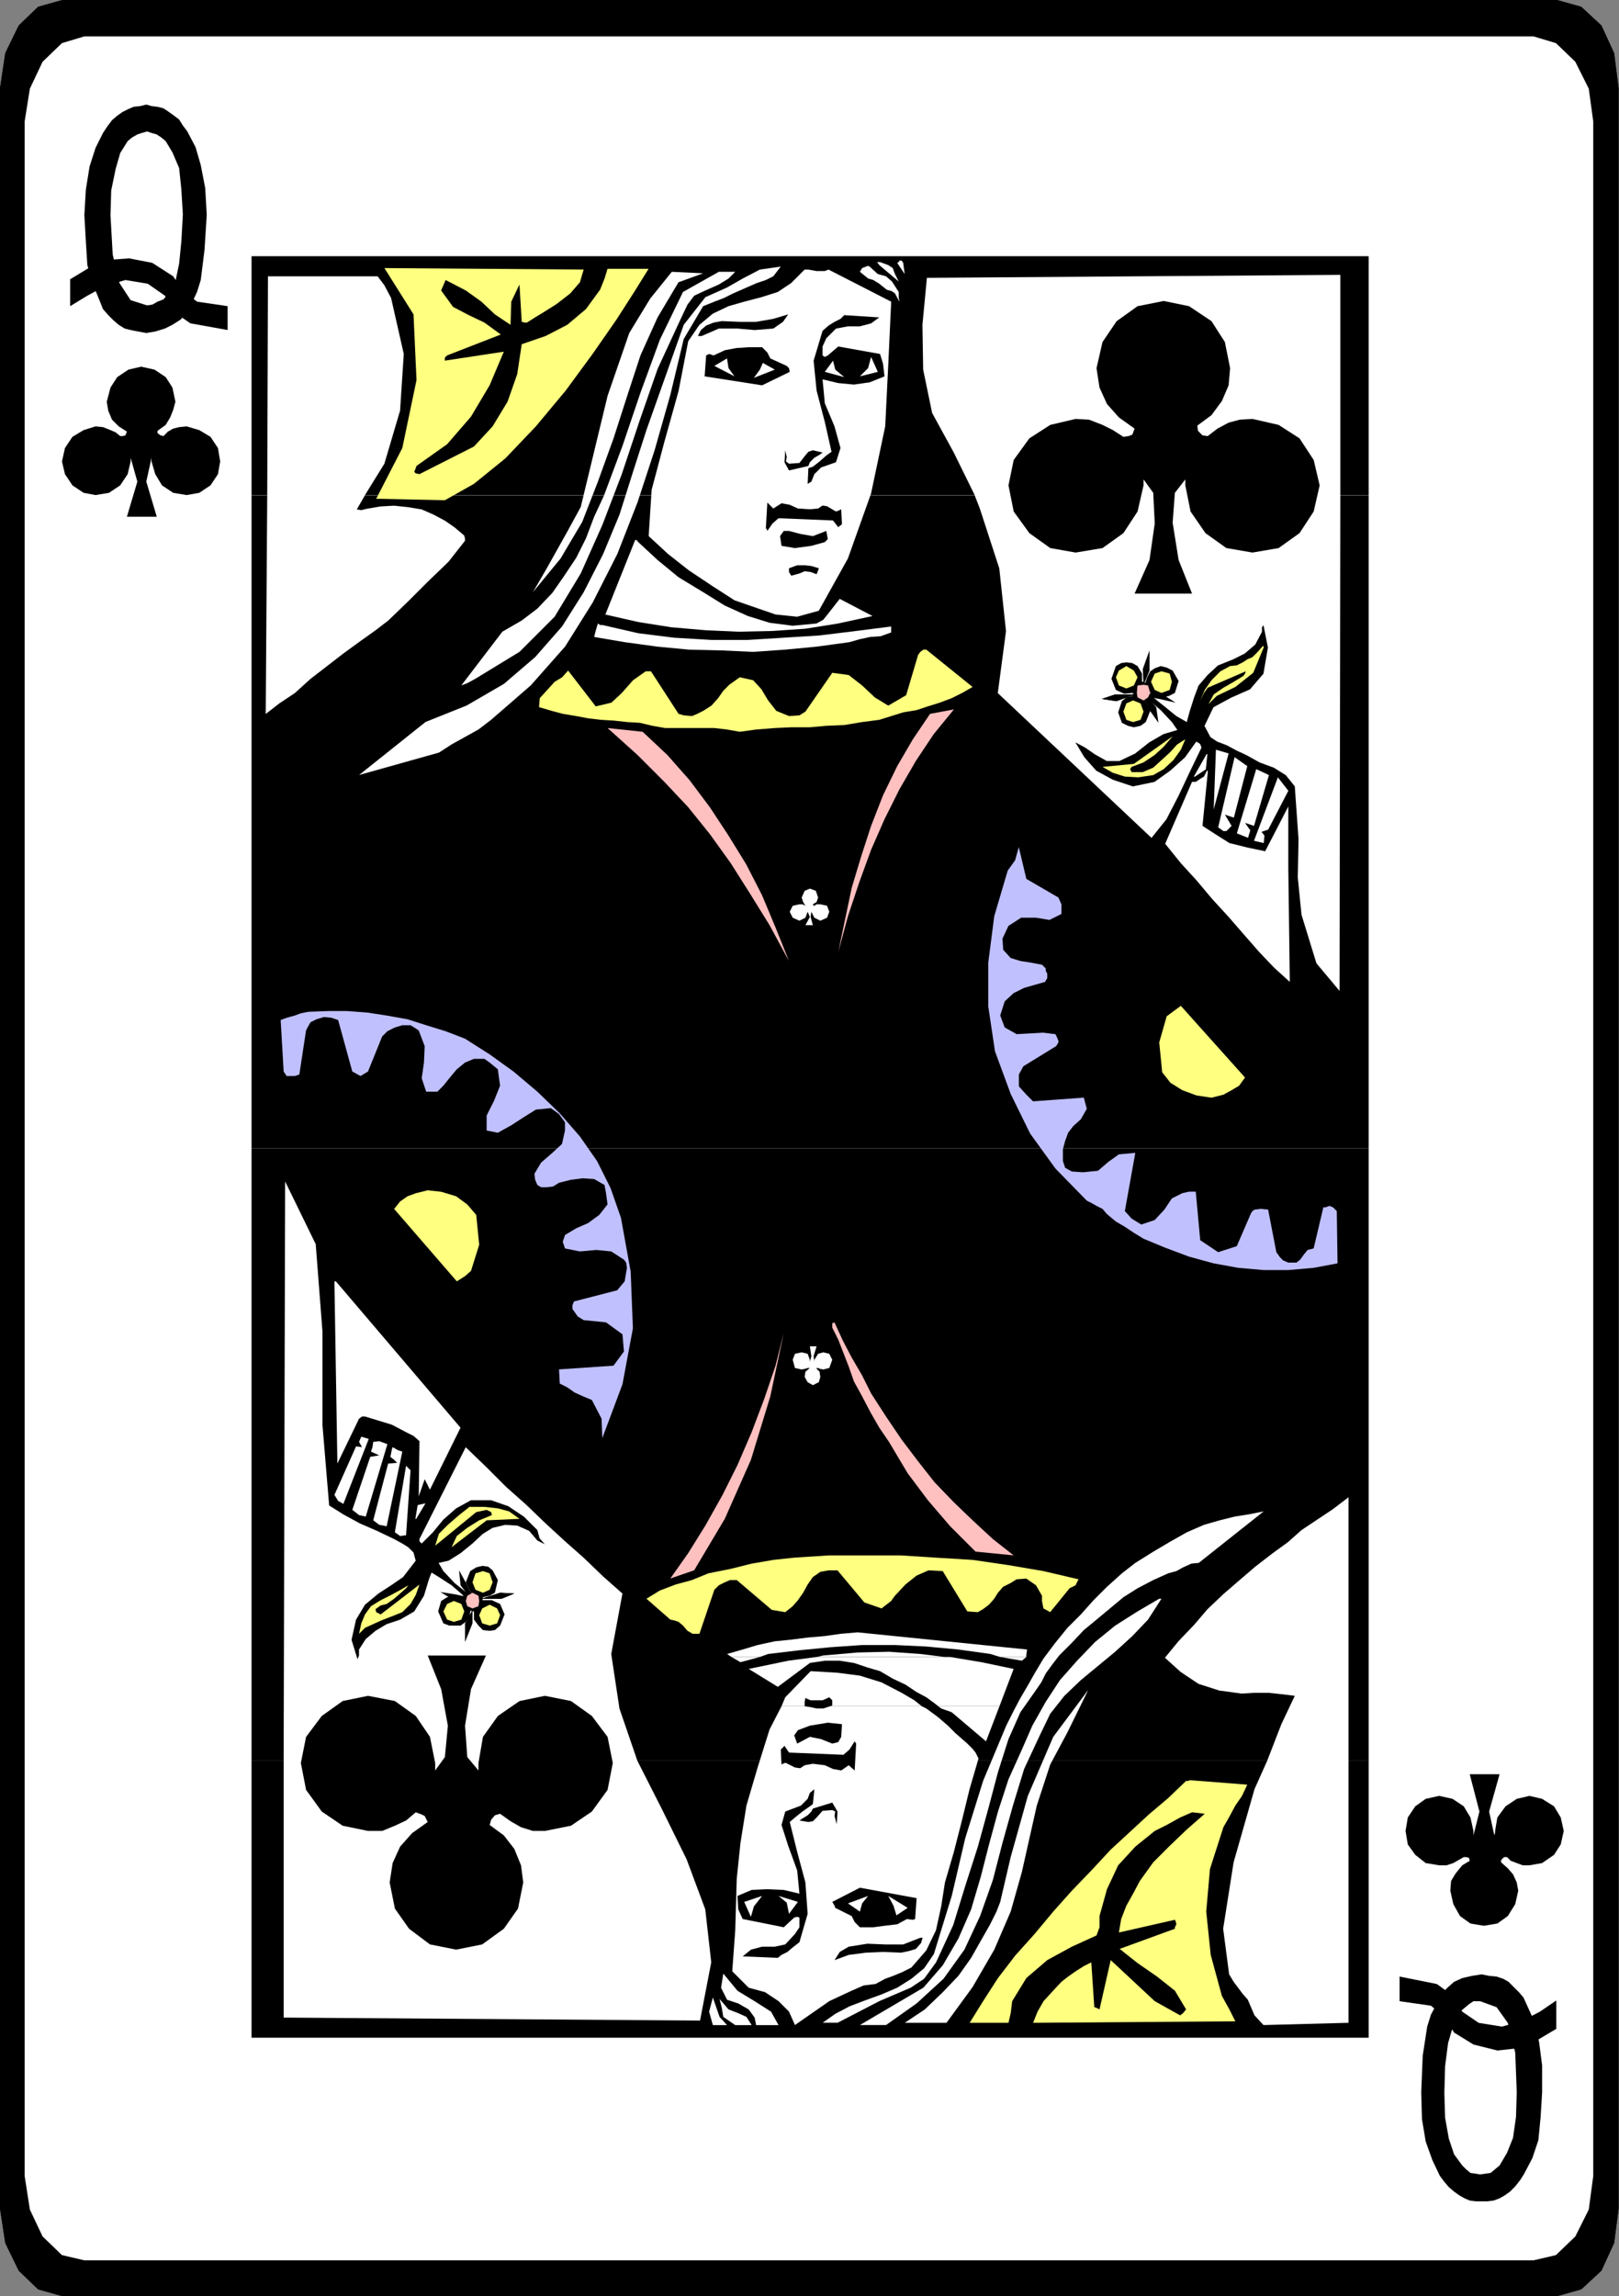 <?xml version="1.0" encoding="utf-8"?>
<svg viewBox="2578.333 534.317 208.224 295.2" xmlns="http://www.w3.org/2000/svg">
  <rect x="2578.333" y="534.317" width="208.224" height="295.2" fill="#808080" stroke="none"/>
  <g id="g1296" transform="matrix(1.333, 0, 0, -1.333, 2586.301, 534.317)">
    <path d="m 0,0 h 144.289 l 2.304,-0.648 1.944,-1.8 1.224,-2.664 0.431,-3.384 v -204.48 l -0.431,-3.312 -1.224,-2.664 -1.944,-1.8 -2.304,-0.648 H 0 l -2.304,0.648 -1.872,1.8 -1.296,2.664 -0.504,3.312 v 204.48 l 0.504,3.384 1.296,2.664 1.872,1.8 z" style="fill:#000000;fill-opacity:1;fill-rule:nonzero;stroke:none" id="path1298"/>
  </g>
  <g id="g1300" transform="matrix(1.333, 0, 0, -1.333, 2589.277, 538.925)">
    <path d="m 0,0 h 139.824 l 2.233,-0.648 1.871,-1.728 1.297,-2.664 0.431,-3.168 v -198.144 l -0.431,-3.168 -1.297,-2.664 -1.871,-1.656 -2.233,-0.648 H 0 l -2.232,0.648 -1.799,1.656 -1.225,2.664 -0.359,3.168 V -8.208 l 0.359,3.168 1.225,2.664 1.799,1.728 z" style="fill:#ffffff;fill-opacity:1;fill-rule:nonzero;stroke:none" id="path1302"/>
  </g>
  <g id="g1304" transform="matrix(1.333, 0, 0, -1.333, 2586.301, 829.517)">
    <path d="m 0,0 h 144.289 l 2.304,0.648 1.944,1.8 1.224,2.664 0.431,3.312 v 204.48 l -0.431,3.384 -1.224,2.664 -1.944,1.8 -2.304,0.648 H 0 l -2.304,-0.648 -1.872,-1.8 -1.296,-2.664 -0.504,-3.384 V 8.424 l 0.504,-3.312 1.296,-2.664 1.872,-1.8 z" style="fill:#000000;fill-opacity:1;fill-rule:nonzero;stroke:none" id="path1306"/>
  </g>
  <g id="g1308" transform="matrix(1.333, 0, 0, -1.333, 2589.182, 824.909)">
    <path d="m 0,0 h 139.823 l 2.16,0.504 1.872,1.8 1.296,2.592 0.433,3.24 V 206.28 l -0.433,3.168 -1.296,2.592 -1.872,1.8 -2.16,0.648 H 0 l -2.161,-0.648 -1.871,-1.8 -1.225,-2.592 -0.504,-3.168 V 8.136 l 0.504,-3.24 1.225,-2.592 1.871,-1.8 z" style="fill:#ffffff;fill-opacity:1;fill-rule:nonzero;stroke:none" id="path1310"/>
  </g>
  <g id="g1312" transform="matrix(1.333, 0, 0, -1.333, 2730.781, 595.949)">
    <path d="m 0,0 v -0.288 -0.288 l 0.505,-2.52 1.439,-2.088 2.016,-1.44 2.52,-0.432 2.52,0.432 2.017,1.44 1.368,2.088 0.575,2.52 L 12.385,1.872 11.017,3.96 9,5.256 6.48,5.832 5.257,5.76 4.177,5.472 3.097,4.896 2.16,4.176 1.656,4.248 1.224,4.68 1.152,5.184 2.521,6.192 3.528,7.56 l 0.649,1.512 0.143,1.656 -0.504,2.52 -1.295,2.016 -2.161,1.44 -2.448,0.504 -2.52,-0.504 -2.016,-1.44 -1.367,-2.016 -0.577,-2.52 L -8.28,8.856 -7.56,7.272 -6.407,5.976 -4.896,4.896 -5.112,4.32 -5.472,4.176 -5.976,4.104 -6.983,4.752 -7.991,5.256 -9.288,5.76 -10.584,5.832 -13.031,5.256 -15.048,3.96 -16.56,1.872 l -0.503,-2.448 0.503,-2.52 1.512,-2.088 2.017,-1.44 2.447,-0.432 2.593,0.432 2.015,1.44 1.368,2.088 0.577,2.52 V -0.288 0 l 0.935,-1.296 0.145,-2.952 -0.505,-3.528 -1.44,-3.24 h 5.544 l -1.295,3.24 -0.577,3.6 0.216,2.88 z" style="fill:#000000;fill-opacity:1;fill-rule:nonzero;stroke:none" id="path1314"/>
  </g>
  <g id="g1316" transform="matrix(1.333, 0, 0, -1.333, 2597.822, 593.165)">
    <path d="M 0,0 V -0.072 -0.36 l 0.359,-1.224 0.649,-1.08 1.08,-0.72 1.296,-0.216 1.223,0.216 1.081,0.72 0.72,1.08 L 6.624,-0.36 6.408,0.937 5.688,2.016 4.607,2.664 3.384,3.024 2.664,2.952 2.088,2.808 1.584,2.521 1.151,2.088 0.864,2.16 0.576,2.376 V 2.592 L 1.368,3.168 1.8,3.888 2.088,4.608 2.304,5.4 2.016,6.768 1.368,7.776 0.288,8.496 -1.008,8.784 -2.232,8.496 -3.312,7.776 -3.96,6.768 -4.32,5.4 -4.176,4.536 -3.816,3.672 -3.168,3.024 -2.376,2.521 -2.521,2.16 -2.809,2.088 H -3.023 L -3.456,2.448 -3.96,2.664 -4.68,2.952 -5.4,3.024 -6.552,2.664 -7.632,2.016 -8.353,0.937 -8.641,-0.36 l 0.288,-1.224 0.721,-1.08 1.08,-0.72 1.152,-0.216 1.296,0.216 1.081,0.72 0.718,1.08 0.289,1.224 V -0.072 0 l 0.648,-2.304 -1.008,-3.384 h 2.88 l -1.008,3.384 z" style="fill:#000000;fill-opacity:1;fill-rule:nonzero;stroke:none" id="path1318"/>
  </g>
  <g id="g1320" transform="matrix(1.333, 0, 0, -1.333, 2770.526, 770.285)">
    <path d="M 0,0 0.071,0.288 V 0.432 L 0.288,1.728 1.079,2.808 2.16,3.528 3.384,3.816 4.607,3.528 5.76,2.808 6.407,1.728 6.695,0.432 6.407,-0.864 5.76,-1.872 4.607,-2.664 3.384,-2.88 H 2.735 l -0.575,0.216 -0.576,0.216 -0.36,0.36 H 0.936 L 0.647,-2.376 V -2.592 L 1.296,-3.168 1.8,-3.744 2.16,-4.536 2.304,-5.328 2.016,-6.624 l -0.72,-1.152 -1.008,-0.72 -1.297,-0.216 -1.296,0.216 -1.008,0.72 -0.647,1.152 -0.288,1.296 0.071,0.936 0.433,0.72 0.647,0.792 0.721,0.432 -0.072,0.288 -0.288,0.072 H -2.952 L -3.456,-2.376 -3.96,-2.664 -4.608,-2.88 h -0.72 l -1.296,0.216 -1.008,0.792 -0.721,1.008 -0.215,1.296 0.215,1.296 0.721,1.08 1.008,0.72 1.296,0.288 1.296,-0.288 1.08,-0.72 0.647,-1.08 0.288,-1.296 V 0.288 0 l 0.577,2.304 -0.936,3.6 h 2.88 l -1.009,-3.6 z" style="fill:#000000;fill-opacity:1;fill-rule:nonzero;stroke:none" id="path1322"/>
  </g>
  <g id="g1324" transform="matrix(1.333, 0, 0, -1.333, 2728.766, 663.341)">
    <path d="M 0,0 5.472,-6.768 5.185,-7.344 4.68,-7.776 4.032,-8.136 3.384,-8.568 H 2.16 l -1.152,0.144 -1.08,0.288 -0.936,0.36 -1.08,1.224 -0.504,1.368 -0.216,1.584 0.288,1.512 0.36,0.792 0.36,0.576 0.576,0.504 0.791,0.36 L -0.216,0 Z" style="fill:#ffffff;fill-opacity:1;fill-rule:nonzero;stroke:none" id="path1326"/>
  </g>
  <g id="g1328" transform="matrix(1.333, 0, 0, -1.333, 2776.669, 803.309)">
    <path d="m 0,0 -0.144,-2.376 -0.216,-2.232 -0.576,-1.728 -0.792,-1.512 -0.36,-0.576 -0.504,-0.648 -0.504,-0.504 -0.504,-0.36 -0.504,-0.288 -0.576,-0.216 -0.576,-0.072 h -0.576 -0.575 l -0.576,0.072 -0.504,0.216 -0.504,0.288 -0.505,0.36 -0.504,0.432 -0.432,0.504 -0.432,0.576 -0.72,1.512 -0.647,1.8 -0.361,2.16 -0.072,2.592 0.144,3.528 0.432,2.808 0.36,1.152 0.577,1.08 0.359,0.864 0.648,0.648 0.648,0.576 0.792,0.36 0.936,0.216 0.936,0.144 0.72,-0.144 0.72,-0.072 0.649,-0.216 0.504,-0.288 0.504,-0.504 L -2.231,9.648 -1.8,9.144 -1.439,8.352 -0.72,6.768 -0.288,4.824 0,2.592 Z" style="fill:#000000;fill-opacity:1;fill-rule:nonzero;stroke:none" id="path1330"/>
  </g>
  <g id="g1332" transform="matrix(1.333, 0, 0, -1.333, 2773.406, 803.309)">
    <path d="m 0,0 -0.145,3.816 -0.719,2.88 -1.08,1.512 -1.584,0.576 H -4.177 L -4.608,8.496 -5.04,8.136 -5.473,7.776 -6.12,6.48 -6.624,4.752 -6.913,2.52 l -0.071,-2.592 0.071,-2.376 0.36,-2.016 0.504,-1.512 0.792,-1.08 0.361,-0.36 0.431,-0.36 0.505,-0.072 0.432,-0.072 0.504,0.072 0.503,0.072 0.432,0.36 0.433,0.36 0.719,1.224 0.577,1.44 0.288,2.016 z" style="fill:#ffffff;fill-opacity:1;fill-rule:nonzero;stroke:none" id="path1334"/>
  </g>
  <g id="g1336" transform="matrix(1.333, 0, 0, -1.333, 2778.494, 795.149)">
    <path d="m 0,0 -1.943,-1.152 -1.729,-0.72 -2.016,-0.216 -2.304,0.576 -1.872,1.152 -0.936,1.512 -1.296,1.08 -3.024,0.432 V 3.816 5.04 l 3.6,-0.72 1.584,-1.152 0.864,-1.512 1.584,-1.08 2.232,-0.36 1.872,0.504 1.8,0.936 L 0,2.736 Z" style="fill:#000000;fill-opacity:1;fill-rule:nonzero;stroke:none" id="path1338"/>
  </g>
  <g id="g1340" transform="matrix(1.333, 0, 0, -1.333, 2589.182, 561.966)">
    <path d="M 0,0 0.144,2.448 0.503,4.68 1.079,6.48 1.8,7.92 2.231,8.568 2.663,9.144 3.168,9.576 3.671,9.937 4.247,10.224 4.751,10.44 5.399,10.512 5.976,10.656 6.479,10.512 7.056,10.44 7.631,10.296 8.063,10.008 8.567,9.648 9.144,9.216 9.503,8.64 9.936,8.064 10.728,6.552 11.231,4.824 11.663,2.592 11.808,0 l -0.217,-3.384 -0.36,-2.88 -0.359,-1.152 -0.505,-1.08 -0.504,-0.936 -0.575,-0.648 -0.793,-0.504 -0.72,-0.36 -0.936,-0.287 -0.863,-0.144 -0.792,0.144 -0.72,0.144 -0.576,0.143 -0.576,0.36 -0.504,0.432 -0.504,0.505 -0.504,0.575 -0.288,0.72 -0.649,1.584 -0.575,1.944 -0.144,2.304 z" style="fill:#000000;fill-opacity:1;fill-rule:nonzero;stroke:none" id="path1342"/>
  </g>
  <g id="g1344" transform="matrix(1.333, 0, 0, -1.333, 2592.542, 561.966)">
    <path d="m 0,0 0.216,-3.816 0.648,-2.736 1.08,-1.656 1.583,-0.503 0.505,0.071 0.504,0.288 0.575,0.216 0.361,0.432 0.792,1.296 0.36,1.728 L 6.84,-2.52 6.983,0.072 6.84,2.448 6.624,4.537 5.976,6.048 5.328,7.128 4.896,7.488 4.464,7.776 3.96,7.92 3.527,8.064 3.023,7.92 2.592,7.776 2.088,7.488 1.655,7.128 0.937,5.977 0.504,4.464 0.071,2.376 Z" style="fill:#ffffff;fill-opacity:1;fill-rule:nonzero;stroke:none" id="path1346"/>
  </g>
  <g id="g1348" transform="matrix(1.333, 0, 0, -1.333, 2587.357, 570.221)">
    <path d="m 0,0 2.017,1.224 1.728,0.648 1.943,0.144 2.233,-0.432 2.016,-1.296 0.935,-1.368 1.369,-1.08 2.951,-0.432 v -1.08 -1.224 L 11.593,-4.248 9.937,-3.096 9.145,-1.584 7.489,-0.432 5.328,-0.072 3.385,-0.648 1.657,-1.584 0,-2.592 Z" style="fill:#000000;fill-opacity:1;fill-rule:nonzero;stroke:none" id="path1350"/>
  </g>
  <g id="g1352" transform="matrix(1.333, 0, 0, -1.333, 2610.685, 597.966)">
    <path d="M 0,0 V 23.041 H 107.784 V 0 h -2.735 V 21.24 L 65.161,20.952 64.729,16.416 64.801,12.096 65.665,7.92 67.753,4.104 69.769,0 H 10.944 l 1.872,3.024 1.513,5.112 0.359,5.472 -1.224,5.4 -0.648,1.224 -0.647,0.864 H 1.585 L 1.513,0 Z" style="fill:#000000;fill-opacity:1;fill-rule:nonzero;stroke:none" id="path1354"/>
  </g>
  <g id="g1356" transform="matrix(1.333, 0, 0, -1.333, 2610.685, 681.966)">
    <path d="m 0,0 v 63 h 1.513 l -0.145,-21.096 1.297,1.009 1.512,1.007 1.511,1.369 1.584,1.223 1.584,1.224 1.584,1.152 1.512,1.08 1.225,0.936 1.943,1.872 1.873,1.872 2.016,1.944 1.584,2.016 v 0.216 l -0.072,0.288 -0.936,0.792 -0.937,0.648 -1.08,0.576 -1.152,0.504 -1.296,0.216 -1.367,0.144 -1.296,-0.072 -1.296,-0.216 -0.576,-0.143 -0.433,0.071 0.792,1.368 h 58.825 l 0.503,-1.296 1.873,-5.76 0.647,-6.048 L 72,43.92 86.832,29.952 l 1.44,1.8 1.153,2.232 1.152,2.448 1.079,2.233 -0.143,0.359 -0.361,0.216 -1.08,-1.511 -1.439,-1.297 -1.512,-1.079 -2.089,-0.433 -1.943,0.648 -1.585,0.864 -1.151,1.297 -0.865,1.439 0.937,-0.503 0.935,-0.649 1.153,-0.648 h 1.223 l 1.513,0.72 1.367,1.08 1.368,0.792 1.441,0.432 h 0.431 l 0.216,0.145 0.432,1.584 0.433,1.367 0.431,1.152 0.864,1.008 1.008,0.936 1.441,0.576 1.151,0.576 1.009,0.864 0.647,1.224 v 0.432 l 0.145,0.216 0.431,-2.16 -0.431,-2.52 -1.296,-1.512 -1.801,-0.792 -1.727,-0.936 -0.865,-1.8 0.577,-1.08 0.648,-0.432 0.935,-0.36 0.937,-0.504 0.936,-0.432 1.295,-0.72 1.369,-0.504 1.151,-0.72 0.864,-1.08 0.361,-5.112 -0.073,-3.672 0.361,-3.599 1.44,-4.681 2.232,-2.664 0.072,47.808 h 2.735 V 0 Z" style="fill:#000000;fill-opacity:1;fill-rule:nonzero;stroke:none" id="path1358"/>
  </g>
  <g id="g1360" transform="matrix(1.333, 0, 0, -1.333, 2610.685, 760.685)">
    <path d="M 0,0 V 59.04 H 107.784 V 0 h -1.943 v 25.416 l -1.512,-1.152 -1.513,-1.008 -1.511,-1.008 -1.296,-1.152 -1.584,-1.152 -1.584,-1.224 -1.512,-1.296 -1.584,-1.368 -1.513,-1.44 -1.295,-1.512 -1.512,-1.584 -1.297,-1.584 1.513,-1.368 1.727,-1.152 2.017,-0.648 2.159,-0.288 1.152,0.072 h 1.441 L 99.504,6.408 100.656,6.264 99.36,3.528 97.993,0 H 37.225 l -1.728,5.04 -0.793,5.256 1.08,5.832 -1.871,1.656 -1.872,1.8 -1.872,1.656 -1.801,1.656 -1.871,1.8 -1.944,1.728 -1.945,1.944 -1.943,1.872 -4.465,-8.856 v -0.216 l 0.216,-0.216 1.081,1.08 1.007,1.224 1.225,1.08 1.44,0.792 h 1.943 l 1.657,-0.576 1.511,-1.008 1.297,-1.296 0.215,-0.792 0.504,-0.576 -0.719,0.36 -0.793,0.936 -1.151,0.504 -1.153,0.072 -1.223,-0.288 -0.937,-0.576 -1.007,-0.936 -1.152,-0.936 -1.152,-0.72 -1.297,-0.288 -0.575,-1.44 -0.504,-1.656 -0.937,-1.512 -1.367,-0.792 -1.297,-0.432 -1.08,-0.648 -0.935,-0.792 -0.649,-1.008 v -0.576 l -0.143,-0.36 -0.577,1.872 0.433,1.944 0.863,1.44 1.296,1.08 1.224,0.792 1.152,0.792 1.225,1.584 -0.217,0.792 -0.504,0.504 -0.576,0.36 -0.791,0.432 -1.656,0.792 -1.657,0.72 L 8.856,23.76 7.488,24.624 6.841,32.4 v 9 L 6.192,49.824 3.24,55.872 3.097,0 Z" style="fill:#000000;fill-opacity:1;fill-rule:nonzero;stroke:none" id="path1362"/>
  </g>
  <g id="g1364" transform="matrix(1.333, 0, 0, -1.333, 2610.685, 760.685)">
    <path d="M 0,0 V -26.712 H 107.784 V 0 h -1.943 v -25.272 l -8.137,-0.216 h -0.071 l -0.864,0.936 -0.648,1.512 -0.505,0.576 -0.431,0.576 -0.432,0.576 -0.433,0.72 -0.575,4.392 1.008,6.408 2.016,7.056 L 97.993,0 H 37.225 l 2.376,-4.68 2.376,-4.824 1.799,-4.824 0.577,-5.112 -1.081,-5.616 -40.175,0.288 V 0 Z" style="fill:#000000;fill-opacity:1;fill-rule:nonzero;stroke:none" id="path1366"/>
  </g>
  <g id="g1368" transform="matrix(1.333, 0, 0, -1.333, 2701.022, 625.517)">
    <path d="m 0,0 -1.944,-2.376 -1.728,-2.592 -1.584,-2.736 -1.44,-2.88 -1.296,-2.952 -1.153,-3.168 -1.08,-3.24 -0.935,-3.456 0.647,3.096 0.649,3.096 0.935,3.096 0.937,2.88 1.152,2.952 1.367,2.808 1.512,2.592 1.656,2.448 z" style="fill:#ffc0c0;fill-opacity:1;fill-rule:nonzero;stroke:none" id="path1370"/>
  </g>
  <g id="g1372" transform="matrix(1.333, 0, 0, -1.333, 2656.478, 627.917)">
    <path d="m 0,0 3.384,-0.36 2.376,-2.232 2.16,-2.448 1.943,-2.592 1.801,-2.736 1.728,-2.808 1.512,-2.952 1.295,-3.097 1.297,-3.239 -1.872,3.456 -1.872,3.024 -1.872,2.952 -2.017,2.807 -2.088,2.593 -2.303,2.448 -2.592,2.592 z" style="fill:#ffc0c0;fill-opacity:1;fill-rule:nonzero;stroke:none" id="path1374"/>
  </g>
  <g id="g1376" transform="matrix(1.333, 0, 0, -1.333, 2709.374, 643.277)">
    <path d="m 0,0 0.72,-3.024 3.095,-1.8 0.289,-0.648 V -6.408 L 2.952,-6.984 1.656,-6.768 h -1.44 l -1.224,-0.792 -0.576,-1.224 0.071,-1.08 0.721,-0.792 0.937,-0.288 0.935,-0.144 1.152,-0.216 0.144,-0.144 0.216,-0.216 v -0.216 l 0.144,-0.288 V -12.6 L 2.52,-12.96 1.512,-13.248 0.504,-13.536 -0.504,-14.04 -1.368,-14.832 -1.8,-16.2 l 0.432,-1.152 1.152,-0.648 1.296,0.072 1.224,0.072 1.223,-0.144 0.145,-0.288 0.143,-0.36 v -0.144 L 3.6,-19.152 0.432,-21.096 0,-21.888 v -1.152 l 0.72,-0.792 0.648,-0.647 4.896,0.359 0.288,-1.08 -0.575,-1.008 -0.721,-0.648 -0.504,-0.648 -0.288,-0.792 -0.216,-0.792 v -1.152 l 0.216,-0.648 0.647,-0.36 1.08,-0.072 1.441,0.144 1.008,0.864 1.008,0.72 1.584,0.144 -1.008,-5.616 0.648,-0.72 0.936,-0.576 1.296,0.432 0.936,1.008 0.72,1.08 1.008,0.504 0.648,0.144 h 0.648 l 0.432,-4.68 1.728,-1.152 1.8,0.576 1.368,3.168 0.144,0.216 0.216,0.144 0.576,0.072 0.72,-0.072 0.792,-4.104 0.36,-0.504 0.287,-0.288 0.505,-0.216 h 0.792 l 0.36,0.288 0.36,0.504 0.36,0.432 0.576,0.144 0.936,3.96 h 0.216 l 0.36,0.144 0.361,-0.144 0.359,-0.36 0.072,-5.04 -2.304,-0.432 -2.448,-0.216 h -2.376 l -2.448,0.216 -2.376,0.432 -2.376,0.648 -2.305,0.864 -2.087,0.864 -0.936,0.576 -0.864,0.576 -0.865,0.504 -0.863,0.72 -0.432,0.504 -0.577,0.288 -0.504,0.288 -0.431,0.216 -3.025,3.096 -2.447,3.384 -1.872,3.816 -1.513,4.104 -0.647,4.32 v 4.248 l 0.576,4.464 1.296,4.392 0.72,1.008 L 0,0.072 Z" style="fill:#c0c0ff;fill-opacity:1;fill-rule:nonzero;stroke:none" id="path1378"/>
  </g>
  <g id="g1380" transform="matrix(1.333, 0, 0, -1.333, 2682.685, 651.533)">
    <path d="M 0,0 V 0 L 0.289,-0.576 0.864,-0.864 1.513,-0.576 1.729,0 1.513,0.576 0.864,0.72 H 0.504 L 0.289,0.576 H 0.217 L 0.145,0.72 0.504,0.936 0.648,1.368 0.433,2.016 -0.144,2.232 -0.647,2.016 -0.936,1.368 -0.792,0.936 -0.575,0.576 -0.863,0.72 H -1.151 L -1.8,0.576 -2.087,0 -1.8,-0.576 -1.151,-0.864 -0.575,-0.576 -0.359,0 -0.144,-0.504 -0.575,-1.296 h 0.72 l -0.216,0.792 z" style="fill:#ffffff;fill-opacity:1;fill-rule:nonzero;stroke:none" id="path1382"/>
  </g>
  <g id="g1384" transform="matrix(1.333, 0, 0, -1.333, 2621.534, 699.053)">
    <path d="m 0,0 12.024,-14.112 -2.953,-5.976 -0.504,1.008 -0.576,-1.656 0.072,5.328 -0.576,0.504 -0.719,0.36 -1.369,0.72 -2.591,0.792 H 2.52 L 2.231,-13.248 0.144,-17.568 -0.144,0 Z" style="fill:#ffffff;fill-opacity:1;fill-rule:nonzero;stroke:none" id="path1386"/>
  </g>
  <g id="g1388" transform="matrix(1.333, 0, 0, -1.333, 2740.862, 617.549)">
    <path d="m 0,0 -1.009,-2.448 -1.727,-1.367 -1.8,-0.865 -0.792,-0.792 0.504,0.936 0.936,0.648 1.008,0.576 0.936,0.576 0.143,0.216 0.072,0.216 -3.671,-1.584 -0.36,-0.504 -0.36,-0.72 0.432,1.008 0.648,0.936 0.864,0.864 0.936,0.504 0.648,0.072 0.575,0.289 0.432,0.287 0.505,0.216 0.432,0.432 0.576,0.649 L 0,0.072 Z" style="fill:#ffff80;fill-opacity:1;fill-rule:nonzero;stroke:none" id="path1390"/>
  </g>
  <g id="g1392" transform="matrix(1.333, 0, 0, -1.333, 2741.534, 633.966)">
    <path d="m 0,0 -1.44,-4.896 -0.865,0.288 0.505,-0.72 -0.216,-0.72 -1.08,0.432 1.872,6.192 z" style="fill:#ffffff;fill-opacity:1;fill-rule:nonzero;stroke:none" id="path1394"/>
  </g>
  <g id="g1396" transform="matrix(1.333, 0, 0, -1.333, 2733.661, 633.677)">
    <path d="M 0,0 -0.504,-5.112 0.72,-5.904 2.088,-6.768 3.815,-7.2 5.544,-7.56 7.776,-3.24 v -5.976 l 0.144,-10.944 -1.512,1.368 -1.44,1.512 -1.512,1.728 -1.439,1.656 -1.584,1.728 -1.513,1.8 -1.512,1.656 -1.512,1.872 2.592,5.976 h 0.361 l 0.431,0.288 0.361,0.216 0.288,0.576 0.071,0 z" style="fill:#ffffff;fill-opacity:1;fill-rule:nonzero;stroke:none" id="path1398"/>
  </g>
  <g id="g1400" transform="matrix(1.333, 0, 0, -1.333, 2742.685, 634.253)">
    <path d="m 0,0 0.504,-0.648 0.505,-0.648 -1.945,-3.744 -0.648,-0.216 0.288,-0.36 -0.071,-0.72 -0.937,0.216 z" style="fill:#ffffff;fill-opacity:1;fill-rule:nonzero;stroke:none" id="path1402"/>
  </g>
  <g id="g1404" transform="matrix(1.333, 0, 0, -1.333, 2666.27, 576.077)">
    <path d="M 0,0 2.088,2.665 4.176,3.6 5.688,4.464 7.344,5.328 9.359,5.616 8.641,4.68 7.92,4.32 7.057,4.032 5.904,3.528 4.752,3.024 3.889,2.592 2.952,2.232 1.872,1.8 0,-1.368 l -1.296,-5.4 -1.513,-5.328 -1.655,-5.04 -1.944,-4.968 -2.376,-4.68 -2.664,-4.248 -3.312,-3.744 -3.816,-3.311 -1.224,-0.937 -1.296,-0.72 -1.297,-0.72 -1.223,-0.792 -7.704,-2.16 6.408,5.112 3.96,1.584 3.6,2.088 3.024,2.592 2.592,2.953 2.089,3.311 1.872,3.672 1.584,3.816 1.295,4.104 1.296,4.032 z" style="fill:#ffffff;fill-opacity:1;fill-rule:nonzero;stroke:none" id="path1406"/>
  </g>
  <g id="g1408" transform="matrix(1.333, 0, 0, -1.333, 2666.173, 571.854)">
    <path d="M 0,0 3.456,1.944 H 5.04 L 4.393,1.296 3.456,0.72 2.16,0.145 1.08,-0.36 0.432,-1.224 l -0.648,-1.368 -2.231,-4.824 -1.729,-4.968 -1.728,-5.184 -1.871,-4.895 -2.088,-4.681 -2.521,-4.176 -3.384,-3.384 -4.248,-2.591 -0.792,-0.433 -0.576,-0.216 3.96,5.184 1.872,1.08 1.513,1.152 1.439,1.512 1.153,1.656 1.151,1.728 0.937,1.872 0.791,2.089 0.936,2.015 1.8,4.824 1.728,5.112 1.873,5.113 z" style="fill:#ffffff;fill-opacity:1;fill-rule:nonzero;stroke:none" id="path1410"/>
  </g>
  <g id="g1412" transform="matrix(1.333, 0, 0, -1.333, 2697.47, 617.837)">
    <path d="M 0,0 4.464,-3.6 3.455,-4.176 2.447,-4.68 1.296,-5.112 l -1.152,-0.36 -1.081,-0.36 -1.295,-0.216 -1.153,-0.36 -1.151,-0.36 -1.656,-0.216 -1.728,-0.288 -1.728,-0.072 -1.584,-0.144 h -1.8 l -1.584,-0.072 -1.8,-0.144 -1.584,-0.216 -1.225,0.216 -1.223,0.144 h -1.153 -1.223 -1.153 -1.223 l -1.224,0.216 -1.224,0.288 -1.224,0.072 -1.297,0.144 -1.224,0.072 -1.223,0.144 -1.153,0.216 -1.295,0.216 -1.081,0.288 -1.223,0.36 0.071,0.864 1.441,1.584 0.719,0.432 0.576,0.648 2.665,-3.456 1.511,0.36 1.008,0.936 1.08,1.224 1.225,0.864 h 0.288 0.216 l 2.664,-4.104 0.504,-0.144 0.792,-0.072 0.504,0.216 0.576,0.288 0.792,0.504 0.647,0.72 0.504,0.72 0.577,0.576 1.008,0.72 1.296,-0.288 0.792,-0.864 0.647,-1.08 0.792,-1.008 1.225,-0.504 1.008,0.072 0.576,0.36 2.592,3.744 1.584,-0.216 1.296,-1.008 1.223,-1.152 1.296,-0.792 1.729,1.008 1.151,3.888 0.217,0.288 L -0.288,0 h 0.072 z" style="fill:#ffff80;fill-opacity:1;fill-rule:nonzero;stroke:none" id="path1414"/>
  </g>
  <g id="g1416" transform="matrix(1.333, 0, 0, -1.333, 2627.773, 568.781)">
    <path d="m 0,0 19.225,-0.144 -0.361,-1.224 -0.935,-1.08 -1.297,-1.008 -1.367,-0.864 -0.721,-0.432 -0.792,-0.504 h -0.216 l -0.288,0.072 -0.216,3.6 L 12.24,-3.24 12.168,-5.472 10.656,-4.464 9.36,-3.24 7.849,-2.16 5.904,-1.152 5.688,-1.656 5.473,-2.16 6.624,-3.744 8.136,-4.536 9.647,-5.256 11.231,-6.408 6.048,-8.424 5.832,-8.64 v -0.288 l 5.689,0.864 -1.369,-3.24 -1.799,-3.024 -2.305,-2.664 -2.951,-2.088 -0.073,-0.216 -0.144,-0.36 0.144,-0.144 0.36,-0.072 5.257,2.664 1.799,1.944 1.44,2.376 0.936,2.664 0.432,2.88 2.304,0.792 2.089,1.08 1.799,1.512 1.368,1.872 0.432,1.08 0.288,0.936 h 3.96 l -1.296,-2.088 -1.8,-2.808 -2.304,-3.312 -2.592,-3.528 -2.88,-3.456 -2.952,-3.096 -3.023,-2.448 -2.809,-1.584 -6.624,0.144 2.52,4.896 1.369,6.552 -0.289,6.336 z" style="fill:#ffff80;fill-opacity:1;fill-rule:nonzero;stroke:none" id="path1418"/>
  </g>
  <g id="g1420" transform="matrix(1.333, 0, 0, -1.333, 2729.15, 628.973)">
    <path d="M 0,0 -0.864,-1.008 -1.728,-1.8 -2.808,-2.521 -3.96,-2.953 -4.104,-3.168 -3.96,-3.456 h 1.08 l 1.008,0.432 0.792,0.72 0.864,0.792 0.648,0.72 0.792,0.504 -0.432,-1.008 -0.721,-1.008 -0.935,-0.864 -1.008,-0.577 -1.441,-0.215 -1.295,0.072 -1.152,0.36 -1.008,0.575 3.024,0.289 z" style="fill:#ffff80;fill-opacity:1;fill-rule:nonzero;stroke:none" id="path1422"/>
  </g>
  <g id="g1424" transform="matrix(1.333, 0, 0, -1.333, 2736.35, 631.181)">
    <path d="m 0,0 -1.44,-5.4 0.215,5.76 z" style="fill:#ffffff;fill-opacity:1;fill-rule:nonzero;stroke:none" id="path1426"/>
  </g>
  <g id="g1428" transform="matrix(1.333, 0, 0, -1.333, 2738.749, 632.813)">
    <path d="m 0,0 -1.295,-4.968 -0.864,0.288 0.647,-1.08 -0.504,-0.504 h -0.287 l -0.505,0.36 1.584,6.768 z" style="fill:#ffffff;fill-opacity:1;fill-rule:nonzero;stroke:none" id="path1430"/>
  </g>
  <g id="g1432" transform="matrix(1.333, 0, 0, -1.333, 2733.566, 631.277)">
    <path d="m 0,0 -0.145,-1.44 -1.08,-0.72 z" style="fill:#ffffff;fill-opacity:1;fill-rule:nonzero;stroke:none" id="path1434"/>
  </g>
  <g id="g1436" transform="matrix(1.333, 0, 0, -1.333, 2733.566, 631.277)">
    <path d="m 0,0 -0.145,-1.44 -1.08,-0.72 z" style="fill:none;stroke:#ffffff;stroke-width:0.073;stroke-linecap:butt;stroke-linejoin:miter;stroke-miterlimit:4;stroke-dasharray:none;stroke-opacity:1" id="path1438"/>
  </g>
  <g id="g1440" transform="matrix(1.333, 0, 0, -1.333, 2665.598, 570.605)">
    <path d="m 0,0 -2.016,-3.384 -1.656,-3.672 -1.296,-3.96 -1.297,-4.032 -1.511,-4.176 -1.512,-3.888 -2.088,-3.528 -2.664,-3.24 1.296,2.233 1.008,1.799 1.008,1.8 1.296,2.376 2.592,10.728 2.088,6.048 2.016,3.313 2.088,2.591 3.024,-0.144 z" style="fill:#ffffff;fill-opacity:1;fill-rule:nonzero;stroke:none" id="path1442"/>
  </g>
  <g id="g1444" transform="matrix(1.333, 0, 0, -1.333, 2666.845, 578.189)">
    <path d="m 0,0 1.08,1.583 1.297,1.081 1.512,0.72 1.511,0.432 1.657,0.432 1.584,0.503 1.296,0.865 1.295,1.296 h 0.36 l 0.792,-0.144 h 0.792 l 0.36,0.144 6.048,-3.096 -0.288,-6.192 -0.288,-5.832 -1.367,-6.48 -2.233,-6.264 -2.807,-5.04 -2.088,-0.576 -2.089,0.215 -2.087,0.721 -1.872,0.648 -2.233,1.44 -2.16,1.44 -2.015,1.583 -1.872,1.729 0.288,4.464 1.223,4.608 1.368,4.896 z" style="fill:#ffffff;fill-opacity:1;fill-rule:nonzero;stroke:none" id="path1446"/>
  </g>
  <g id="g1448" transform="matrix(1.333, 0, 0, -1.333, 2690.173, 568.589)">
    <path d="M 0,0 0.792,-0.72 1.584,-0.936 2.16,-1.44 2.809,-2.448 v -0.504 l 0.072,-0.432 -0.433,0.792 -0.288,0.216 -0.504,0.144 -0.719,0.576 -0.577,0.36 -0.504,0.144 -0.431,0.36 -0.361,0.288 0.216,0.36 0.576,0.216 z" style="fill:#ffffff;fill-opacity:1;fill-rule:nonzero;stroke:none" id="path1450"/>
  </g>
  <g id="g1452" transform="matrix(1.333, 0, 0, -1.333, 2691.517, 568.013)">
    <path d="M 0,0 0.792,-0.288 1.225,-0.576 1.44,-1.152 1.801,-1.872 -0.071,-0.288 -0.287,0 Z" style="fill:#ffffff;fill-opacity:1;fill-rule:nonzero;stroke:none" id="path1454"/>
  </g>
  <g id="g1456" transform="matrix(1.333, 0, 0, -1.333, 2694.014, 567.821)">
    <path d="m 0,0 h 0.215 l 0.144,-0.216 0.144,-1.08 -0.72,1.08 0.145,0.072 z" style="fill:#ffffff;fill-opacity:1;fill-rule:nonzero;stroke:none" id="path1458"/>
  </g>
  <g id="g1460" transform="matrix(1.333, 0, 0, -1.333, 2660.318, 603.917)">
    <path d="m 0,0 1.944,-1.8 2.016,-1.656 2.376,-1.44 2.088,-1.296 2.231,-1.008 2.089,-0.649 2.232,-0.287 2.303,0.216 0.649,0.36 0.576,0.72 0.504,0.648 0.504,0.648 L 22.68,-7.2 19.368,-7.92 16.2,-8.424 13.032,-8.641 9.72,-8.712 6.552,-8.568 3.239,-8.28 0.071,-7.776 -3.097,-7.057 -0.216,0.144 0,0.072 Z" style="fill:#ffffff;fill-opacity:1;fill-rule:nonzero;stroke:none" id="path1462"/>
  </g>
  <g id="g1464" transform="matrix(1.333, 0, 0, -1.333, 2655.806, 614.669)">
    <path d="m 0,0 3.455,-0.792 3.457,-0.432 3.6,-0.216 h 3.527 l 3.457,0.216 3.455,0.216 3.528,0.432 3.384,0.432 V -0.36 -0.72 l -1.008,-0.36 -1.007,-0.072 -1.008,-0.216 -1.008,-0.288 -3.169,-0.432 -3.023,-0.288 -3.096,-0.216 -3.096,0.144 -3.096,0.072 -3.024,0.288 -3.169,0.432 -2.952,0.504 0.145,0.576 0.215,0.72 L -0.217,0 Z" style="fill:#ffffff;fill-opacity:1;fill-rule:nonzero;stroke:none" id="path1466"/>
  </g>
  <g id="g1468" transform="matrix(1.333, 0, 0, -1.333, 2682.301, 594.221)">
    <path d="M 0,0 -1.871,-0.432 -2.304,0.36 -2.231,1.512 -2.088,0.864 -2.159,0.432 -1.871,0.216 -0.863,0.288 -0.359,0.936 0,1.368 0.433,1.512 1.369,1.296 1.08,1.08 0.577,0.792 0.145,0.36 Z" style="fill:#000000;fill-opacity:1;fill-rule:nonzero;stroke:none" id="path1470"/>
  </g>
  <g id="g1472" transform="matrix(1.333, 0, 0, -1.333, 2683.357, 608.141)">
    <path d="m 0,0 -0.575,0.216 -0.576,0.072 -0.504,-0.216 -0.792,-0.216 -0.216,0.36 v 0.36 l 0.792,0.288 h 0.792 L -0.504,0.792 0.217,0.576 0.145,0.36 Z" style="fill:#000000;fill-opacity:1;fill-rule:nonzero;stroke:none" id="path1474"/>
  </g>
  <g id="g1476" transform="matrix(1.333, 0, 0, -1.333, 2684.413, 604.013)">
    <path d="m 0,0 -1.296,-0.36 -1.584,-0.216 -1.296,0.216 -0.143,0.936 0.36,0.504 h 0.504 L -2.376,0.792 -1.151,0.576 0.145,1.08 0.289,0.288 Z" style="fill:#000000;fill-opacity:1;fill-rule:nonzero;stroke:none" id="path1478"/>
  </g>
  <g id="g1480" transform="matrix(1.333, 0, 0, -1.333, 2676.829, 602.285)">
    <path d="M 0,0 0.145,2.52 0.721,1.944 1.512,2.448 2.305,2.304 3.096,1.944 4.248,1.872 5.04,1.944 5.473,2.232 5.904,2.16 6.768,1.656 6.984,1.728 7.271,1.872 7.344,0.432 6.984,0.144 6.48,0.792 1.224,1.008 0.648,0.504 0.145,-0.216 0.072,0 Z" style="fill:#000000;fill-opacity:1;fill-rule:nonzero;stroke:none" id="path1482"/>
  </g>
  <g id="g1484" transform="matrix(1.333, 0, 0, -1.333, 2682.301, 594.509)">
    <path d="m 0,0 0.433,0.144 0.647,0.504 0.649,0.576 0.503,0.36 -0.648,2.88 -0.792,3.024 -0.287,2.88 0.864,2.88 0.575,0.504 0.577,0.36 0.576,0.288 0.36,0.36 L 6.841,14.544 6.049,13.968 4.969,13.68 H 3.816 L 2.664,13.464 1.729,12.528 1.369,11.736 v -0.864 l 0.215,-0.144 0.289,0.144 1.008,0.864 4.031,-0.72 L 7.201,10.08 7.345,8.856 5.904,8.28 4.393,8.064 2.881,8.208 1.369,8.568 1.584,6.264 2.521,4.032 3.097,1.944 2.664,0.576 1.225,0.072 0.577,-0.576 0.288,-1.296 -0.071,-1.512 Z" style="fill:#000000;fill-opacity:1;fill-rule:nonzero;stroke:none" id="path1486"/>
  </g>
  <g id="g1488" transform="matrix(1.333, 0, 0, -1.333, 2676.35, 583.854)">
    <path d="M 0,0 -5.545,0.864 -5.4,2.88 -5.112,3.024 -4.681,2.88 -3.601,3.384 -2.448,3.6 -1.297,3.672 H 0 L 0.504,3.168 0.792,2.592 2.375,1.873 2.592,1.656 2.664,1.296 Z" style="fill:#000000;fill-opacity:1;fill-rule:nonzero;stroke:none" id="path1490"/>
  </g>
  <g id="g1492" transform="matrix(1.333, 0, 0, -1.333, 2668.573, 577.517)">
    <path d="M 0,0 H -0.144 -0.359 L -0.071,0.576 0.433,1.008 1.152,1.296 1.944,1.44 3.673,1.368 H 5.257 L 6.913,1.656 8.353,2.088 7.849,1.368 6.913,0.72 5.112,0.576 3.457,0.72 H 1.656 Z" style="fill:#000000;fill-opacity:1;fill-rule:nonzero;stroke:none" id="path1494"/>
  </g>
  <g id="g1496" transform="matrix(1.333, 0, 0, -1.333, 2691.229, 582.125)">
    <path d="m 0,0 -1.728,-0.432 0.792,0.792 0.289,1.08 z" style="fill:#ffffff;fill-opacity:1;fill-rule:nonzero;stroke:none" id="path1498"/>
  </g>
  <g id="g1500" transform="matrix(1.333, 0, 0, -1.333, 2684.413, 582.125)">
    <path d="M 0,0 1.873,-0.504 1.009,0.216 0.793,1.08 Z" style="fill:#ffffff;fill-opacity:1;fill-rule:nonzero;stroke:none" id="path1502"/>
  </g>
  <g id="g1504" transform="matrix(1.333, 0, 0, -1.333, 2677.982, 581.837)">
    <path d="M 0,0 -2.016,-0.792 -1.44,0 -1.152,0.648 Z" style="fill:#ffffff;fill-opacity:1;fill-rule:nonzero;stroke:none" id="path1506"/>
  </g>
  <g id="g1508" transform="matrix(1.333, 0, 0, -1.333, 2670.206, 581.357)">
    <path d="M 0,0 1.944,-1.008 1.368,-0.216 1.224,0.72 Z" style="fill:#ffffff;fill-opacity:1;fill-rule:nonzero;stroke:none" id="path1510"/>
  </g>
  <g id="g1512" transform="matrix(1.333, 0, 0, -1.333, 2639.87, 761.933)">
    <path d="M 0,0 V 0.288 0.72 L 0.432,3.24 1.872,5.256 3.96,6.696 6.407,7.2 8.928,6.696 10.943,5.256 12.456,3.24 12.96,0.72 12.456,-1.872 10.943,-3.96 8.928,-5.328 6.407,-5.832 H 5.256 L 4.104,-5.472 3.096,-4.896 2.088,-4.176 1.584,-4.32 1.224,-4.752 1.08,-5.256 2.448,-6.264 3.456,-7.56 4.104,-9.144 4.319,-10.8 3.815,-13.32 2.448,-15.264 0.36,-16.776 l -2.52,-0.504 -2.521,0.504 -2.015,1.512 -1.368,1.944 -0.504,2.52 0.288,1.872 0.72,1.584 1.152,1.296 1.512,1.08 -0.289,0.576 -0.288,0.144 -0.575,0.216 -0.936,-0.792 -1.08,-0.504 -1.224,-0.504 h -1.368 l -2.448,0.504 -2.016,1.368 -1.512,2.088 -0.504,2.592 0.504,2.52 1.512,2.016 2.016,1.44 2.448,0.504 2.592,-0.504 2.016,-1.44 1.367,-2.016 0.504,-2.52 V 0.288 0 L -3.24,1.296 -2.952,4.32 -3.6,7.848 -4.896,11.088 H 0.72 L -0.72,7.848 -1.296,4.32 -1.08,1.296 Z" style="fill:#000000;fill-opacity:1;fill-rule:nonzero;stroke:none" id="path1514"/>
  </g>
  <g id="g1516" transform="matrix(1.333, 0, 0, -1.333, 2740.862, 728.621)">
    <path d="m 0,0 -6.265,-4.968 -0.719,-0.072 -0.792,-0.36 -0.649,-0.36 -0.792,-0.216 -1.439,-0.648 -1.513,-0.792 -1.367,-0.864 -1.296,-1.08 -1.297,-1.08 -1.224,-1.008 -1.223,-1.296 -1.153,-1.152 -0.719,-0.936 -0.576,-0.792 -0.432,-0.864 -0.648,-0.936 -1.368,-1.944 -1.152,-2.592 -1.009,-3.168 -0.935,-3.528 -1.008,-3.672 -1.225,-3.816 -1.151,-3.744 -1.656,-3.6 -1.152,-1.584 -1.296,-0.864 -1.512,-0.648 -1.512,-0.648 -4.032,-2.088 h -1.44 l 1.224,0.864 1.368,0.72 1.512,0.576 1.584,0.576 1.511,0.648 1.369,0.864 1.224,1.008 0.936,1.368 1.727,5.616 1.296,5.544 1.729,5.544 2.231,5.328 0.721,1.44 0.648,1.224 0.719,1.224 0.649,1.152 0.864,1.44 1.08,1.44 1.223,1.512 1.297,1.296 1.224,1.368 1.296,1.296 1.439,1.296 1.297,1.008 1.728,1.08 1.584,0.936 1.656,0.936 1.656,0.72 1.512,0.432 1.439,0.36 1.369,0.216 z" style="fill:#ffffff;fill-opacity:1;fill-rule:nonzero;stroke:none" id="path1518"/>
  </g>
  <g id="g1520" transform="matrix(1.333, 0, 0, -1.333, 2617.982, 664.397)">
    <path d="m 0,0 1.872,0.072 h 1.872 l 1.944,-0.144 1.872,-0.288 2.015,-0.36 1.801,-0.576 1.872,-0.576 1.872,-0.72 2.376,-1.512 2.304,-1.656 2.304,-1.944 2.16,-2.088 1.944,-2.232 1.656,-2.376 1.296,-2.592 1.008,-2.88 0.936,-5.184 0.215,-5.472 -1.007,-5.4 -1.944,-5.184 -0.072,1.872 -0.937,1.8 -0.863,0.36 -0.792,0.36 -0.72,0.504 -0.72,0.36 -0.072,1.368 5.255,0.36 1.009,1.368 -0.144,1.656 -1.584,1.152 -2.16,0.216 -0.577,0.36 -0.504,0.72 v 0.36 l 0.145,0.36 4.176,1.08 0.719,0.864 0.217,1.296 -0.072,0.504 -0.216,0.288 -1.225,0.792 -1.439,0.144 -1.584,-0.144 -1.44,0.288 -0.216,0.648 0.216,0.648 1.08,0.648 1.152,0.504 1.08,0.792 0.792,1.008 -0.144,1.08 -0.144,0.792 -1.009,0.576 -1.079,0.072 -1.152,-0.144 -1.152,-0.288 -0.576,-0.36 -0.576,-0.072 h -0.576 l -0.36,0.216 -0.216,0.504 -0.072,0.576 0.648,1.08 1.08,0.936 0.935,0.864 0.289,1.296 v 0.504 0.288 l -0.576,0.792 -0.792,0.576 -1.44,-0.144 -1.152,-0.72 -1.224,-0.792 -1.296,-0.72 -1.08,0.216 v 1.44 l 0.72,1.44 0.576,1.44 -0.216,1.584 -0.792,0.648 -0.505,0.36 h -1.007 l -0.864,-0.36 -0.792,-0.648 -0.72,-0.864 -0.577,-0.72 -0.575,-0.576 h -1.08 l -0.433,1.296 0.217,1.512 0.071,1.584 -0.576,1.512 -0.431,0.288 -0.36,0.216 H 9.071 L 8.352,-1.512 7.632,-1.872 7.128,-2.376 5.76,-5.76 5.04,-6.192 4.248,-5.76 2.88,-0.792 2.231,-0.576 1.512,-0.504 0.792,-0.72 0.216,-1.008 -0.072,-1.512 -0.216,-1.8 -0.864,-6.048 -1.296,-6.192 h -0.576 -0.216 l -0.288,0.432 -0.288,4.968 0.576,0.216 0.792,0.216 0.576,0.216 z" style="fill:#c0c0ff;fill-opacity:1;fill-rule:nonzero;stroke:none" id="path1522"/>
  </g>
  <g id="g1524" transform="matrix(1.333, 0, 0, -1.333, 2633.343, 687.341)">
    <path d="M 0,0 1.296,-0.144 2.735,-0.576 3.815,-1.368 4.68,-2.376 4.967,-5.256 4.176,-7.776 3.6,-8.28 2.808,-8.784 -3.24,-1.8 l 0.576,0.72 0.719,0.504 0.793,0.288 z" style="fill:#ffff80;fill-opacity:1;fill-rule:nonzero;stroke:none" id="path1526"/>
  </g>
  <g id="g1528" transform="matrix(1.333, 0, 0, -1.333, 2734.142, 675.438)">
    <path d="M 0,0 -1.44,0.216 -2.809,0.72 -3.96,1.44 -4.752,2.448 -5.04,5.328 -4.32,7.849 -3.744,8.28 -2.952,8.856 3.239,1.944 2.664,1.152 1.943,0.72 1.152,0.288 Z" style="fill:#ffff80;fill-opacity:1;fill-rule:nonzero;stroke:none" id="path1530"/>
  </g>
  <g id="g1532" transform="matrix(1.333, 0, 0, -1.333, 2685.662, 704.333)">
    <path d="m 0,0 0.792,-1.728 0.864,-1.656 1.008,-1.728 0.864,-1.728 1.44,-2.232 1.511,-2.232 1.584,-2.088 1.584,-2.016 1.874,-1.944 1.799,-1.728 1.945,-1.8 2.015,-1.584 -3.672,0.36 -2.448,2.448 -2.16,2.52 -1.943,2.592 -1.801,3.024 -0.936,1.368 -0.864,1.512 -0.792,1.512 -0.792,1.44 -0.504,1.44 -0.504,1.296 -0.504,1.296 -0.576,1.152 v 0.432 z" style="fill:#ffc0c0;fill-opacity:1;fill-rule:nonzero;stroke:none" id="path1534"/>
  </g>
  <g id="g1536" transform="matrix(1.333, 0, 0, -1.333, 2683.07, 709.421)">
    <path d="M 0,0 V 0.072 0.216 L 0.359,0.792 0.863,0.936 1.439,0.792 1.728,0.216 1.439,-0.576 0.863,-0.72 0.503,-0.648 0.359,-0.576 H 0.215 v -0.072 l 0.288,-0.288 0.072,-0.504 -0.143,-0.504 -0.577,-0.288 -0.503,0.288 -0.289,0.504 0.073,0.504 0.431,0.36 h -0.144 -0.071 l -0.216,-0.072 -0.361,-0.072 -0.648,0.144 -0.216,0.792 0.216,0.576 0.648,0.144 0.577,-0.144 0.215,-0.576 V 0.072 0 l 0.144,0.576 -0.144,0.936 H 0.215 L -0.072,0.576 Z" style="fill:#ffffff;fill-opacity:1;fill-rule:nonzero;stroke:none" id="path1538"/>
  </g>
  <g id="g1540" transform="matrix(1.333, 0, 0, -1.333, 2679.134, 705.677)">
    <path d="m 0,0 -1.296,-6.12 -1.872,-6.12 -2.52,-5.688 -2.953,-4.968 -2.303,-0.792 1.727,2.448 1.656,2.664 1.657,2.952 1.44,2.88 1.367,3.168 1.224,3.24 1.08,3.168 z" style="fill:#ffc0c0;fill-opacity:1;fill-rule:nonzero;stroke:none" id="path1542"/>
  </g>
  <g id="g1544" transform="matrix(1.333, 0, 0, -1.333, 2625.758, 719.309)">
    <path d="m 0,0 -2.448,-6.264 -0.504,0.288 -0.36,0.576 2.088,4.68 0.576,-0.072 -0.289,0.504 0.217,0.504 z" style="fill:#ffffff;fill-opacity:1;fill-rule:nonzero;stroke:none" id="path1546"/>
  </g>
  <g id="g1548" transform="matrix(1.333, 0, 0, -1.333, 2628.158, 719.981)">
    <path d="m 0,0 -2.088,-6.984 -0.648,0.144 -0.648,0.504 1.728,5.112 0.864,0.144 -0.792,0.36 0.145,0.432 0.071,0.504 0.576,0.072 z" style="fill:#ffffff;fill-opacity:1;fill-rule:nonzero;stroke:none" id="path1550"/>
  </g>
  <g id="g1552" transform="matrix(1.333, 0, 0, -1.333, 2628.829, 720.365)">
    <path d="m 0,0 0.504,-0.288 0.432,-0.144 -1.512,-7.2 -0.72,0.144 -0.576,0.432 1.44,5.472 0.865,0.072 -0.288,0.288 -0.361,0.288 0.144,0.72 z" style="fill:#ffffff;fill-opacity:1;fill-rule:nonzero;stroke:none" id="path1554"/>
  </g>
  <g id="g1556" transform="matrix(1.333, 0, 0, -1.333, 2630.557, 722.765)">
    <path d="M 0,0 0.433,-0.432 0,-6.696 -0.575,-6.768 -1.08,-6.408 Z" style="fill:#ffffff;fill-opacity:1;fill-rule:nonzero;stroke:none" id="path1558"/>
  </g>
  <g id="g1560" transform="matrix(1.333, 0, 0, -1.333, 2638.91, 728.045)">
    <path d="m 0,0 h 1.295 l 1.297,-0.144 1.08,-0.288 1.008,-0.72 -3.168,-0.144 -3.385,-2.592 0.505,1.08 1.008,0.792 1.151,0.72 1.225,0.504 -0.073,0.288 -0.431,0.216 -1.008,-0.216 -3.961,-3.24 0.36,1.152 0.865,0.864 1.08,0.936 L -0.145,0 h 0.073 z" style="fill:#ffff80;fill-opacity:1;fill-rule:nonzero;stroke:none" id="path1562"/>
  </g>
  <g id="g1564" transform="matrix(1.333, 0, 0, -1.333, 2631.134, 737.741)">
    <path d="M 0,0 -0.433,-0.576 -1.008,-1.08 -1.584,-1.584 -2.305,-2.088 -2.88,-2.232 -3.385,-2.592 -3.313,-2.88 -2.88,-3.096 0.863,-0.216 0.504,-1.224 0,-2.088 -0.793,-2.88 l -1.08,-0.432 -0.936,-0.36 -0.792,-0.36 -0.792,-0.36 -0.576,-0.576 0.217,1.008 0.359,0.864 0.577,0.792 0.936,0.576 0.863,0.432 0.937,0.504 0.863,0.504 z" style="fill:#ffff80;fill-opacity:1;fill-rule:nonzero;stroke:none" id="path1566"/>
  </g>
  <g id="g1568" transform="matrix(1.333, 0, 0, -1.333, 2631.806, 729.581)">
    <path d="M 0,0 0.216,1.296 0.863,1.44 Z" style="fill:#ffffff;fill-opacity:1;fill-rule:nonzero;stroke:none" id="path1570"/>
  </g>
  <g id="g1572" transform="matrix(1.333, 0, 0, -1.333, 2631.806, 729.581)">
    <path d="M 0,0 0.216,1.296 0.863,1.44 Z" style="fill:none;stroke:#ffffff;stroke-width:0.073;stroke-linecap:butt;stroke-linejoin:miter;stroke-miterlimit:4;stroke-dasharray:none;stroke-opacity:1" id="path1574"/>
  </g>
  <g id="g1576" transform="matrix(1.333, 0, 0, -1.333, 2680.478, 734.573)">
    <path d="m 0,0 3.312,0.216 h 3.456 3.528 L 13.68,0 l 3.528,-0.216 3.456,-0.504 3.384,-0.576 3.384,-0.792 -0.288,-0.576 -0.576,-0.288 -1.872,-2.304 -0.648,0.36 -0.144,0.72 v 0.36 0.144 l -0.576,1.008 -0.936,0.648 -0.936,-0.072 -0.576,-0.36 -0.721,-0.36 -0.504,-0.576 -0.359,-0.576 -0.504,-0.576 -0.576,-0.432 -0.504,-0.288 -1.009,0.072 -2.375,3.888 -1.368,0.072 -1.152,-0.504 -1.08,-0.864 L 9.72,-3.672 9.504,-3.96 9.359,-4.176 8.424,-4.896 6.768,-4.32 4.176,-1.224 H 3.312 L 2.52,-1.368 1.8,-1.872 1.296,-2.592 0.863,-3.384 0.359,-4.104 -0.145,-4.68 -0.864,-5.256 -2.16,-5.04 -5.544,-2.16 h -0.648 l -0.504,-0.216 -0.576,-0.288 -0.432,-0.432 -1.441,-4.248 h -0.647 l -0.505,0.288 -0.432,0.504 -0.431,0.36 -0.432,0.144 -0.36,0.072 -2.304,2.016 1.296,0.792 1.512,0.576 1.584,0.432 1.584,0.648 2.16,0.432 2.016,0.504 2.088,0.36 z" style="fill:#ffff80;fill-opacity:1;fill-rule:nonzero;stroke:none" id="path1578"/>
  </g>
  <g id="g1580" transform="matrix(1.333, 0, 0, -1.333, 2727.71, 739.853)">
    <path d="M 0,0 -1.296,-2.016 -2.809,-3.6 -4.464,-5.112 -6.12,-6.48 -7.775,-7.848 -9.36,-9.36 l -1.368,-1.728 -1.008,-2.088 -1.512,-3.24 -1.08,-3.528 -1.008,-3.6 -0.935,-3.6 -1.225,-3.456 -1.512,-3.24 -2.015,-2.808 -2.593,-2.376 -2.952,-2.088 h -2.52 l 6.12,3.6 1.872,2.16 1.512,2.592 1.224,2.808 0.936,3.168 0.792,3.096 0.863,3.168 1.009,3.096 1.296,2.88 1.008,2.304 1.296,2.304 1.368,2.088 1.656,1.872 1.728,1.8 1.944,1.584 2.159,1.368 L -0.216,0 h 0.144 z" style="fill:#ffffff;fill-opacity:1;fill-rule:nonzero;stroke:none" id="path1582"/>
  </g>
  <g id="g1584" transform="matrix(1.333, 0, 0, -1.333, 2709.758, 774.989)">
    <path d="m 0,0 -1.08,-3.816 -1.584,-3.672 -2.088,-3.6 -2.52,-3.456 h -4.033 l 1.945,1.296 1.728,1.656 1.512,1.584 1.224,1.728 0.936,1.656 0.863,1.512 0.649,1.296 0.36,0.936 1.008,4.32 1.655,5.904 2.449,5.688 3.383,4.536 L 4.392,13.464 2.736,10.368 1.44,6.408 Z" style="fill:#ffffff;fill-opacity:1;fill-rule:nonzero;stroke:none" id="path1586"/>
  </g>
  <g id="g1588" transform="matrix(1.333, 0, 0, -1.333, 2731.357, 763.181)">
    <path d="M 0,0 5.544,-0.432 5.04,-1.512 4.393,-2.448 3.816,-3.528 3.241,-4.536 1.944,-8.568 l -0.359,-4.104 0.432,-4.176 1.08,-3.96 0.719,-1.296 0.577,-1.152 -19.512,-0.144 0.431,1.08 0.577,1.008 0.792,0.864 0.936,1.008 0.648,0.504 0.719,0.504 0.792,0.504 0.72,0.36 0.289,-4.32 0.215,-0.072 0.288,-0.144 1.081,4.752 4.248,-3.96 2.447,-1.368 0.289,0.216 0.288,0.36 -1.08,1.8 -1.728,1.368 -1.873,1.296 -1.728,1.368 5.329,1.944 v 0.144 l 0.143,0.288 -0.071,0.288 -0.072,0.144 -5.4,-1.224 0.215,1.296 0.505,1.296 0.647,1.152 0.649,1.224 1.296,1.8 1.584,1.584 1.656,1.584 1.727,1.512 -1.223,0.144 -1.153,-0.504 -1.295,-0.72 -1.152,-0.576 -1.872,-1.512 -1.656,-1.8 -1.08,-2.304 -0.721,-2.592 v -1.08 L -9,-14.976 l -2.376,-1.08 -2.375,-1.296 -2.017,-1.728 -1.368,-2.232 -0.143,-1.152 -0.216,-0.936 h -3.744 l 1.296,2.088 1.439,2.232 1.656,2.16 1.872,2.088 1.801,2.16 1.799,2.016 1.872,1.944 1.873,2.016 1.8,1.656 1.871,1.728 1.872,1.584 1.729,1.656 h 0.215 z" style="fill:#ffff80;fill-opacity:1;fill-rule:nonzero;stroke:none" id="path1590"/>
  </g>
  <g id="g1592" transform="matrix(1.333, 0, 0, -1.333, 2678.461, 794.669)">
    <path d="M 0,0 H -2.159 L -2.304,0.72 -2.88,1.512 -3.888,2.088 -4.968,2.448 -5.543,3.6 -5.328,4.968 -3.959,3.312 -2.304,2.304 -0.72,1.296 Z" style="fill:#ffffff;fill-opacity:1;fill-rule:nonzero;stroke:none" id="path1594"/>
  </g>
  <g id="g1596" transform="matrix(1.333, 0, 0, -1.333, 2670.878, 791.309)">
    <path d="M 0,0 0.864,-1.008 1.8,-1.368 2.592,-1.728 3.096,-2.52 H 1.512 l -1.153,0.792 -0.143,0.864 z" style="fill:#ffffff;fill-opacity:1;fill-rule:nonzero;stroke:none" id="path1598"/>
  </g>
  <g id="g1600" transform="matrix(1.333, 0, 0, -1.333, 2670.014, 791.117)">
    <path d="m 0,0 0.647,-1.872 0.72,-0.792 H 0 l -0.36,1.296 z" style="fill:#ffffff;fill-opacity:1;fill-rule:nonzero;stroke:none" id="path1602"/>
  </g>
  <g id="g1604" transform="matrix(1.333, 0, 0, -1.333, 2672.413, 747.341)">
    <path d="M 0,0 -0.432,0.288 1.08,0.72 2.521,1.152 4.177,1.512 5.617,1.656 7.345,1.872 9,2.016 10.513,2.232 12.168,2.376 28.513,0.72 28.44,0.144 V 0 H 25.921 L 24.984,0.288 21.889,0.72 18.793,1.008 15.769,1.152 H 12.601 L 9.505,0.936 6.553,0.648 3.528,0.288 2.736,0 Z" style="fill:#ffffff;fill-opacity:1;fill-rule:nonzero;stroke:none" id="path1606"/>
  </g>
  <g id="g1608" transform="matrix(1.333, 0, 0, -1.333, 2683.357, 747.341)">
    <path d="M 0,0 0.648,0.144 3.96,0.432 6.984,0.504 10.009,0.288 12.385,0 Z" style="fill:#ffffff;fill-opacity:1;fill-rule:nonzero;stroke:none" id="path1610"/>
  </g>
  <g id="g1612" transform="matrix(1.333, 0, 0, -1.333, 2678.845, 753.677)">
    <path d="M 0,0 0.36,0.864 2.809,3.384 5.328,3.24 7.561,2.952 9.648,2.304 11.592,1.296 12.816,0.576 13.536,0 Z" style="fill:#ffffff;fill-opacity:1;fill-rule:nonzero;stroke:none" id="path1614"/>
  </g>
  <g id="g1616" transform="matrix(1.333, 0, 0, -1.333, 2699.005, 753.677)">
    <path d="m 0,0 -0.36,0.288 -0.791,0.576 -0.937,0.504 -1.08,0.72 -1.224,0.576 -1.224,0.72 -1.224,0.36 -1.296,0.432 -1.368,0.216 h -1.44 l -1.44,-0.216 -3.095,-2.304 -2.809,1.728 3.816,0.792 2.736,0.36 H 0.648 1.152 L 4.176,4.248 7.272,3.6 5.904,0 Z" style="fill:#ffffff;fill-opacity:1;fill-rule:nonzero;stroke:none" id="path1618"/>
  </g>
  <g id="g1620" transform="matrix(1.333, 0, 0, -1.333, 2672.413, 747.341)">
    <path d="M 0,0 0.865,-0.504 2.736,0 Z" style="fill:#ffffff;fill-opacity:1;fill-rule:nonzero;stroke:none" id="path1622"/>
  </g>
  <g id="g1624" transform="matrix(1.333, 0, 0, -1.333, 2706.974, 747.341)">
    <path d="M 0,0 2.088,-0.36 2.52,0 Z" style="fill:#ffffff;fill-opacity:1;fill-rule:nonzero;stroke:none" id="path1626"/>
  </g>
  <g id="g1628" transform="matrix(1.333, 0, 0, -1.333, 2678.845, 753.677)">
    <path d="m 0,0 -1.151,-2.232 -1.153,-3.672 -1.08,-3.672 -0.575,-3.6 -0.36,-3.456 -0.145,-4.968 -0.288,-3.96 1.584,-1.584 1.584,-0.432 1.296,-0.864 1.009,-1.008 0.575,-1.296 3.312,2.304 1.08,0.504 1.081,0.504 1.152,0.504 1.151,0.144 0.936,0.504 0.792,0.288 0.864,0.36 0.864,0.432 1.441,1.656 0.935,1.944 0.504,2.304 0.361,2.304 0.864,2.952 0.791,3.096 0.721,2.952 0.863,2.952 -0.287,0.576 -0.288,0.36 -0.505,0.504 -0.575,0.504 -0.577,0.504 -0.719,0.72 -1.008,0.864 -1.08,0.792 L 13.536,0 Z" style="fill:#ffffff;fill-opacity:1;fill-rule:nonzero;stroke:none" id="path1630"/>
  </g>
  <g id="g1632" transform="matrix(1.333, 0, 0, -1.333, 2699.005, 753.677)">
    <path d="M 0,0 0.288,-0.216 1.296,-0.576 4.608,-3.384 5.904,0 Z" style="fill:#ffffff;fill-opacity:1;fill-rule:nonzero;stroke:none" id="path1634"/>
  </g>
  <g id="g1636" transform="matrix(1.333, 0, 0, -1.333, 2682.878, 766.829)">
    <path d="M 0,0 1.872,0.576 2.376,-0.288 2.304,-1.512 2.088,-0.72 2.16,-0.288 1.872,-0.144 0.937,-0.216 0.359,-0.864 0,-1.224 l -0.433,-0.072 -0.863,0.144 0.216,0.144 0.576,0.36 0.359,0.36 z" style="fill:#000000;fill-opacity:1;fill-rule:nonzero;stroke:none" id="path1638"/>
  </g>
  <g id="g1640" transform="matrix(1.333, 0, 0, -1.333, 2681.918, 752.621)">
    <path d="M 0,0 0.504,-0.216 H 1.079 1.656 L 2.304,0.072 2.592,-0.216 V -0.72 L 1.728,-1.008 H 1.079 l -0.647,0.144 -0.504,0.072 v 0.432 z" style="fill:#000000;fill-opacity:1;fill-rule:nonzero;stroke:none" id="path1642"/>
  </g>
  <g id="g1644" transform="matrix(1.333, 0, 0, -1.333, 2680.957, 756.749)">
    <path d="M 0,0 1.152,0.432 2.881,0.72 4.248,0.576 4.176,-0.648 3.889,-1.152 3.313,-1.296 l -1.081,0.432 -1.08,0.216 -1.223,-0.648 -0.288,0.792 z" style="fill:#000000;fill-opacity:1;fill-rule:nonzero;stroke:none" id="path1646"/>
  </g>
  <g id="g1648" transform="matrix(1.333, 0, 0, -1.333, 2688.445, 758.477)">
    <path d="m 0,0 -0.144,-2.592 -0.576,0.504 -0.72,-0.504 -0.791,0.144 -0.793,0.36 -1.152,0.144 -0.792,-0.144 -0.432,-0.288 -0.504,0.072 -0.864,0.432 h -0.144 l -0.288,-0.144 -0.072,1.44 0.36,0.36 0.433,-0.648 5.255,-0.216 0.577,0.504 0.503,0.792 z" style="fill:#000000;fill-opacity:1;fill-rule:nonzero;stroke:none" id="path1650"/>
  </g>
  <g id="g1652" transform="matrix(1.333, 0, 0, -1.333, 2682.878, 766.253)">
    <path d="m 0,0 -0.288,-0.216 -0.72,-0.504 -0.721,-0.576 -0.502,-0.432 0.719,-2.88 0.792,-2.952 0.216,-3.024 -0.792,-2.736 -0.648,-0.504 -0.504,-0.432 -0.576,-0.288 -0.36,-0.288 -3.385,0.144 0.793,0.648 1.08,0.288 h 1.224 l 1.008,0.216 0.935,1.008 0.433,0.648 v 0.936 l -0.216,0.072 -0.288,-0.072 -1.008,-0.936 -3.961,0.792 -0.431,0.936 -0.071,1.296 1.367,0.576 1.512,0.072 1.584,-0.072 1.512,-0.36 -0.216,2.232 -0.864,2.376 -0.648,2.016 0.36,1.296 1.513,0.576 0.647,0.648 0.216,0.576 0.433,0.36 z" style="fill:#000000;fill-opacity:1;fill-rule:nonzero;stroke:none" id="path1654"/>
  </g>
  <g id="g1656" transform="matrix(1.333, 0, 0, -1.333, 2688.926, 777.005)">
    <path d="M 0,0 5.472,-1.008 5.328,-3.024 5.111,-3.096 4.536,-3.024 3.6,-3.528 2.376,-3.672 1.296,-3.816 H 0 l -0.504,0.504 -0.288,0.576 -1.584,0.792 -0.072,0.216 -0.216,0.36 z" style="fill:#000000;fill-opacity:1;fill-rule:nonzero;stroke:none" id="path1658"/>
  </g>
  <g id="g1660" transform="matrix(1.333, 0, 0, -1.333, 2696.702, 783.437)">
    <path d="M 0,0 H 0.072 0.216 L 0.072,-0.504 -0.432,-1.08 -1.152,-1.296 -1.872,-1.44 -3.6,-1.368 -5.256,-1.44 -6.912,-1.656 -8.28,-2.16 l 0.504,0.792 0.864,0.504 1.8,0.288 1.727,-0.072 h 1.729 z" style="fill:#000000;fill-opacity:1;fill-rule:nonzero;stroke:none" id="path1662"/>
  </g>
  <g id="g1664" transform="matrix(1.333, 0, 0, -1.333, 2695.07, 779.597)">
    <path d="M 0,0 -1.873,1.152 -1.369,0.216 -1.081,-0.72 Z" style="fill:#ffffff;fill-opacity:1;fill-rule:nonzero;stroke:none" id="path1666"/>
  </g>
  <g id="g1668" transform="matrix(1.333, 0, 0, -1.333, 2687.389, 779.021)">
    <path d="M 0,0 1.944,0.72 1.368,0 1.152,-0.792 Z" style="fill:#ffffff;fill-opacity:1;fill-rule:nonzero;stroke:none" id="path1670"/>
  </g>
  <g id="g1672" transform="matrix(1.333, 0, 0, -1.333, 2680.957, 778.829)">
    <path d="m 0,0 -1.872,0.576 0.792,-0.648 0.217,-1.08 z" style="fill:#ffffff;fill-opacity:1;fill-rule:nonzero;stroke:none" id="path1674"/>
  </g>
  <g id="g1676" transform="matrix(1.333, 0, 0, -1.333, 2674.046, 778.829)">
    <path d="M 0,0 1.729,0.576 0.937,-0.432 0.648,-1.44 Z" style="fill:#ffffff;fill-opacity:1;fill-rule:nonzero;stroke:none" id="path1678"/>
  </g>
  <g id="g1680" transform="matrix(1.333, 0, 0, -1.333, 2726.173, 623.405)">
    <path d="M 0,0 H 0.145 L 0.648,-0.36 1.297,-0.432 1.872,-0.288 2.448,0 2.809,1.152 2.232,2.16 1.656,2.448 1.08,2.592 0.505,2.376 0.072,2.088 -0.216,1.512 -0.359,1.08 -0.432,0.936 -0.575,1.08 H -0.72 V 1.872 L -1.152,2.592 -1.656,2.88 -2.231,2.952 -2.736,2.88 -3.24,2.592 -3.672,1.368 -3.24,0.288 -2.447,-0.072 -1.656,0 -1.512,-0.072 -1.656,-0.144 v -0.144 l -0.575,-0.144 -0.433,-0.36 -0.359,-1.08 0.359,-1.008 0.576,-0.288 0.576,-0.144 0.649,0.144 0.504,0.36 0.431,1.08 -0.504,1.008 -0.143,0.144 0.647,-0.216 1.008,-0.864 1.08,-1.152 0.649,-0.936 0.647,0.216 0.145,0.72 -1.009,0.576 -1.152,0.936 -1.08,0.864 z" style="fill:#000000;fill-opacity:1;fill-rule:nonzero;stroke:none" id="path1682"/>
  </g>
  <g id="g1684" transform="matrix(1.333, 0, 0, -1.333, 2723.198, 619.949)">
    <path d="M 0,0 0.72,-0.432 1.079,-1.08 0.72,-1.872 0,-2.16 l -0.72,0.288 -0.289,0.792 0.289,0.648 z" style="fill:#ffff80;fill-opacity:1;fill-rule:nonzero;stroke:none" id="path1686"/>
  </g>
  <g id="g1688" transform="matrix(1.333, 0, 0, -1.333, 2724.061, 624.365)">
    <path d="M 0,0 0.721,-0.288 1.009,-1.08 0.721,-1.872 0,-2.088 l -0.647,0.216 -0.289,0.792 0.289,0.792 z" style="fill:#ffff80;fill-opacity:1;fill-rule:nonzero;stroke:none" id="path1690"/>
  </g>
  <g id="g1692" transform="matrix(1.333, 0, 0, -1.333, 2727.71, 620.621)">
    <path d="M 0,0 0.792,-0.216 1.008,-1.008 0.792,-1.8 0,-2.088 -0.647,-1.8 l -0.361,0.792 0.361,0.792 z" style="fill:#ffff80;fill-opacity:1;fill-rule:nonzero;stroke:none" id="path1694"/>
  </g>
  <g id="g1696" transform="matrix(1.333, 0, 0, -1.333, 2721.949, 624.461)">
    <path d="M 0,0 1.801,0.648 H -0.144 L -1.439,0.216 Z" style="fill:#000000;fill-opacity:1;fill-rule:nonzero;stroke:none" id="path1698"/>
  </g>
  <g id="g1700" transform="matrix(1.333, 0, 0, -1.333, 2721.853, 624.461)">
    <path d="M 0,0 1.801,0.648 H -0.071 L -1.367,0.216 Z" style="fill:#000000;fill-opacity:1;fill-rule:nonzero;stroke:none" id="path1702"/>
  </g>
  <g id="g1704" transform="matrix(1.333, 0, 0, -1.333, 2726.173, 620.525)">
    <path d="m 0,0 v 1.944 l -0.647,-1.8 0.072,-1.584 z" style="fill:#000000;fill-opacity:1;fill-rule:nonzero;stroke:none" id="path1706"/>
  </g>
  <g id="g1708" transform="matrix(1.333, 0, 0, -1.333, 2726.173, 625.613)">
    <path d="M 0,0 0.864,-1.224 0.648,0.288 -0.359,1.44 -0.575,1.224 Z" style="fill:#000000;fill-opacity:1;fill-rule:nonzero;stroke:none" id="path1710"/>
  </g>
  <g id="g1712" transform="matrix(1.333, 0, 0, -1.333, 2727.422, 624.173)">
    <path d="M 0,0 1.584,-0.36 0.216,0.504 -1.152,0.576 -1.296,0.216 Z" style="fill:#000000;fill-opacity:1;fill-rule:nonzero;stroke:none" id="path1714"/>
  </g>
  <g id="g1716" transform="matrix(1.333, 0, 0, -1.333, 2725.406, 622.349)">
    <path d="M 0,0 0.432,-0.072 0.647,-0.792 0.432,-1.224 0,-1.512 l -0.577,0.288 -0.071,0.432 0.071,0.72 z" style="fill:#ffc0c0;fill-opacity:1;fill-rule:nonzero;stroke:none" id="path1718"/>
  </g>
  <g id="g1720" transform="matrix(1.333, 0, 0, -1.333, 2638.333, 740.141)">
    <path d="M 0,0 -0.144,0.072 -0.647,0.36 -1.224,0.504 -1.872,0.36 -2.447,0 -2.736,-1.008 -2.232,-2.16 -1.655,-2.376 h 0.504 0.576 l 0.504,0.36 0.359,0.504 0.072,0.504 0.073,0.072 0.143,-0.072 H 0.721 V -1.8 l 0.431,-0.576 0.432,-0.432 0.648,-0.072 0.504,0.072 0.504,0.432 0.432,1.08 -0.432,1.008 -0.792,0.36 H 1.584 1.513 L 1.584,0.216 V 0.36 L 2.232,0.504 2.736,0.792 3.024,2.016 2.521,2.952 2.088,3.312 1.513,3.384 0.937,3.24 0.36,2.88 -0.071,1.8 0.433,0.792 0.576,0.72 -0.071,0.864 -1.151,1.728 -2.232,2.88 -2.736,3.744 -3.384,3.672 -3.6,2.88 -2.664,2.304 -1.44,1.512 -0.36,0.576 Z" style="fill:#000000;fill-opacity:1;fill-rule:nonzero;stroke:none" id="path1722"/>
  </g>
  <g id="g1724" transform="matrix(1.333, 0, 0, -1.333, 2641.31, 743.309)">
    <path d="M 0,0 -0.72,0.216 -1.009,1.008 -0.72,1.656 0,2.016 0.72,1.656 1.008,1.008 0.72,0.216 Z" style="fill:#ffff80;fill-opacity:1;fill-rule:nonzero;stroke:none" id="path1726"/>
  </g>
  <g id="g1728" transform="matrix(1.333, 0, 0, -1.333, 2640.445, 739.085)">
    <path d="M 0,0 -0.72,0.288 -1.008,1.008 -0.72,1.872 0,2.088 0.648,1.872 0.937,1.008 0.648,0.288 Z" style="fill:#ffff80;fill-opacity:1;fill-rule:nonzero;stroke:none" id="path1730"/>
  </g>
  <g id="g1732" transform="matrix(1.333, 0, 0, -1.333, 2636.702, 742.829)">
    <path d="M 0,0 -0.648,0.216 -1.009,1.008 -0.648,1.729 0,2.016 0.72,1.729 1.008,1.008 0.72,0.216 Z" style="fill:#ffff80;fill-opacity:1;fill-rule:nonzero;stroke:none" id="path1734"/>
  </g>
  <g id="g1736" transform="matrix(1.333, 0, 0, -1.333, 2642.654, 739.085)">
    <path d="m 0,0 -1.8,-0.576 h 1.944 l 1.224,0.504 z" style="fill:#000000;fill-opacity:1;fill-rule:nonzero;stroke:none" id="path1738"/>
  </g>
  <g id="g1740" transform="matrix(1.333, 0, 0, -1.333, 2642.654, 739.085)">
    <path d="m 0,0 -1.8,-0.576 h 1.944 l 1.224,0.504 z" style="fill:#000000;fill-opacity:1;fill-rule:nonzero;stroke:none" id="path1742"/>
  </g>
  <g id="g1744" transform="matrix(1.333, 0, 0, -1.333, 2638.142, 743.021)">
    <path d="M 0,0 V -1.8 L 0.72,0 v 1.296 z" style="fill:#000000;fill-opacity:1;fill-rule:nonzero;stroke:none" id="path1746"/>
  </g>
  <g id="g1748" transform="matrix(1.333, 0, 0, -1.333, 2638.333, 737.933)">
    <path d="m 0,0 -0.72,1.296 0.145,-1.44 0.863,-1.152 0.288,0.144 z" style="fill:#000000;fill-opacity:1;fill-rule:nonzero;stroke:none" id="path1750"/>
  </g>
  <g id="g1752" transform="matrix(1.333, 0, 0, -1.333, 2636.798, 739.277)">
    <path d="m 0,0 -1.368,0.216 1.296,-0.792 1.296,-0.072 0.143,0.36 z" style="fill:#000000;fill-opacity:1;fill-rule:nonzero;stroke:none" id="path1754"/>
  </g>
  <g id="g1756" transform="matrix(1.333, 0, 0, -1.333, 2639.102, 741.101)">
    <path d="M 0,0 -0.504,0.216 -0.647,0.72 -0.504,1.224 0,1.512 0.576,1.224 0.647,0.72 0.576,0.216 Z" style="fill:#ffc0c0;fill-opacity:1;fill-rule:nonzero;stroke:none" id="path1758"/>
  </g>
</svg>